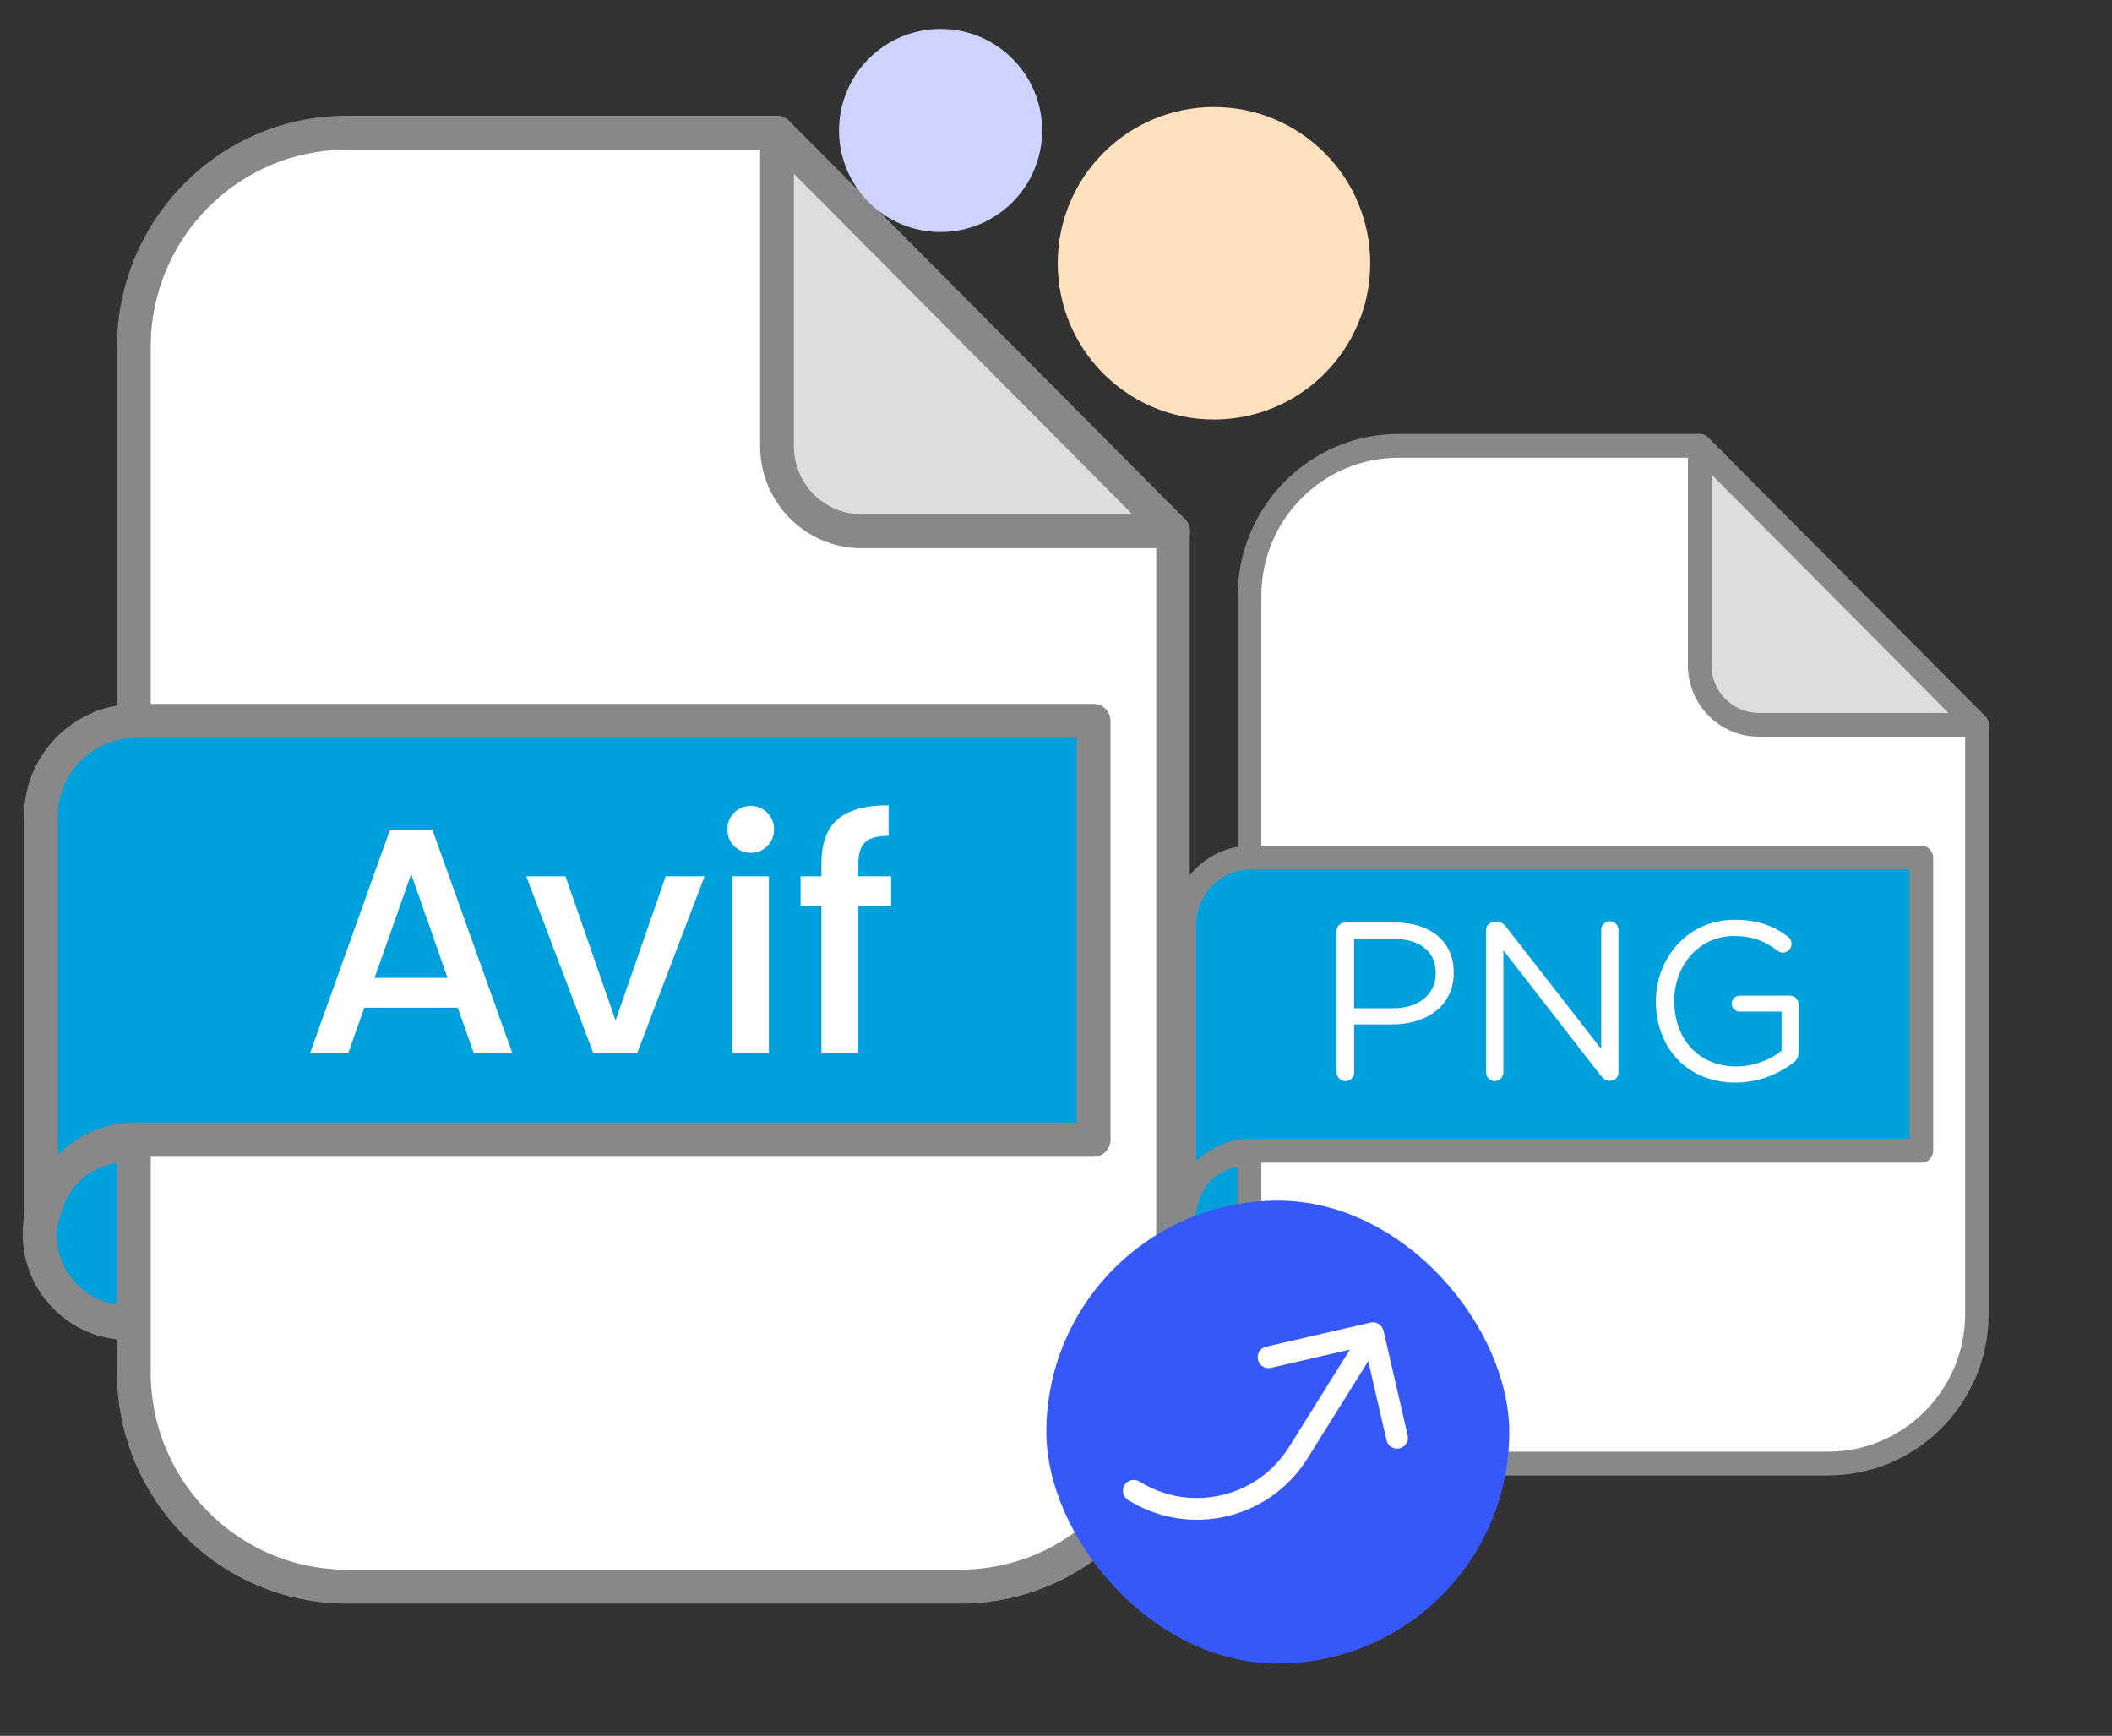 <svg width="73" height="60" viewBox="0 0 73 60" fill="none" xmlns="http://www.w3.org/2000/svg">
<rect x="0" y="0" width="73" height="60" fill="#333333" stroke="none"/>
<path d="M4.42 45.72C6.106 45.72 7.473 44.345 7.473 42.649C7.473 40.953 6.106 39.578 4.42 39.578C2.734 39.578 1.368 40.953 1.368 42.649C1.368 44.345 2.734 45.72 4.42 45.72Z" fill="#00A0DC"/>
<path d="M4.42 46.316C2.418 46.316 0.784 44.672 0.784 42.649C0.784 40.626 2.418 38.991 4.42 38.991C6.431 38.991 8.056 40.635 8.056 42.649C8.065 44.672 6.431 46.316 4.42 46.316ZM4.42 40.165C3.056 40.165 1.951 41.285 1.951 42.649C1.951 44.022 3.065 45.133 4.42 45.133C5.785 45.133 6.889 44.013 6.889 42.649C6.898 41.276 5.785 40.165 4.42 40.165Z" fill="#888888"/>
<path d="M26.856 4.587H11.98C7.922 4.587 4.627 7.893 4.627 11.985V47.445C4.627 51.528 7.913 54.843 11.98 54.843H33.195C37.253 54.843 40.548 51.537 40.548 47.445V18.362L26.856 4.587Z" fill="white"/>
<path d="M33.195 55.43H11.98C7.607 55.43 4.043 51.853 4.043 47.445V11.985C4.052 7.577 7.607 4 11.98 4H26.847C27 4 27.153 4.063 27.26 4.172L40.952 17.946C41.06 18.054 41.123 18.208 41.123 18.361V47.445C41.132 51.844 37.576 55.43 33.195 55.43ZM11.98 5.174C8.254 5.174 5.21 8.227 5.21 11.985V47.445C5.21 51.194 8.245 54.255 11.98 54.255H33.195C36.921 54.255 39.964 51.203 39.964 47.445V18.605L26.614 5.174H11.98Z" fill="#888888"/>
<path d="M26.856 4.587L40.548 18.362H29.774C28.158 18.362 26.856 17.043 26.856 15.426V4.587Z" fill="#DCDDDE"/>
<path d="M40.548 18.949H29.774C27.844 18.949 26.273 17.368 26.273 15.426V4.587C26.273 4.353 26.416 4.136 26.632 4.045C26.847 3.955 27.099 4 27.269 4.172L40.934 17.919C41.06 18.027 41.132 18.181 41.132 18.362C41.132 18.687 40.871 18.949 40.548 18.949ZM27.44 6.005V15.426C27.44 16.727 28.49 17.774 29.774 17.774H39.138L27.44 6.005Z" fill="#888888"/>
<path d="M4.699 24.919C2.885 24.919 1.413 26.4 1.413 28.225V42.071H1.475C1.772 40.545 3.1 39.398 4.699 39.398H37.801V24.919H4.699Z" fill="#00A0DC"/>
<path d="M1.475 42.658H1.413C1.089 42.658 0.829 42.396 0.829 42.071V28.224C0.829 26.075 2.562 24.331 4.699 24.331H37.801C38.124 24.331 38.384 24.593 38.384 24.919V39.397C38.384 39.722 38.124 39.984 37.801 39.984H4.699C3.406 39.984 2.292 40.915 2.041 42.188C1.996 42.459 1.754 42.658 1.475 42.658ZM4.699 25.506C3.208 25.506 1.996 26.725 1.996 28.224V39.912C2.696 39.226 3.657 38.801 4.699 38.801H37.217V25.506H4.699Z" fill="#888888"/>
<path d="M30.802 31.323H29.669V36.408H28.392V31.323H27.671V30.29H28.392V29.857C28.392 29.154 28.577 28.643 28.948 28.325C29.325 27.999 29.913 27.836 30.713 27.836V28.891C30.328 28.891 30.058 28.965 29.902 29.113C29.747 29.254 29.669 29.502 29.669 29.857V30.29H30.802V31.323Z" fill="white"/>
<path d="M25.953 29.479C25.724 29.479 25.531 29.402 25.376 29.246C25.22 29.091 25.143 28.898 25.143 28.669C25.143 28.439 25.22 28.247 25.376 28.092C25.531 27.936 25.724 27.858 25.953 27.858C26.175 27.858 26.364 27.936 26.52 28.092C26.675 28.247 26.753 28.439 26.753 28.669C26.753 28.898 26.675 29.091 26.52 29.246C26.364 29.402 26.175 29.479 25.953 29.479ZM26.575 30.29V36.408H25.309V30.29H26.575Z" fill="white"/>
<path d="M21.277 35.276L23.009 30.291H24.352L22.021 36.408H20.511L18.19 30.291H19.545L21.277 35.276Z" fill="white"/>
<path d="M15.822 34.831H12.591L12.036 36.408H10.715L13.48 28.68H14.945L17.71 36.408H16.378L15.822 34.831ZM15.467 33.799L14.213 30.212L12.947 33.799H15.467Z" fill="white"/>
<path d="M43.045 44.204C44.225 44.204 45.182 43.241 45.182 42.054C45.182 40.867 44.225 39.904 43.045 39.904C41.865 39.904 40.908 40.867 40.908 42.054C40.908 43.241 41.865 44.204 43.045 44.204Z" fill="#00A0DC"/>
<path d="M43.045 44.621C41.644 44.621 40.5 43.47 40.5 42.054C40.5 40.638 41.644 39.493 43.045 39.493C44.453 39.493 45.59 40.644 45.59 42.054C45.59 43.464 44.453 44.621 43.045 44.621ZM43.045 40.315C42.09 40.315 41.317 41.099 41.317 42.054C41.317 43.008 42.096 43.792 43.045 43.792C44 43.792 44.773 43.008 44.773 42.054C44.773 41.099 44 40.315 43.045 40.315Z" fill="#888888"/>
<path d="M58.75 15.411H48.337C45.496 15.411 43.19 17.725 43.19 20.589V45.411C43.19 48.269 45.49 50.589 48.337 50.589H63.187C66.027 50.589 68.334 48.275 68.334 45.411V25.053L58.75 15.411Z" fill="white"/>
<path d="M63.187 51H48.337C45.276 51 42.781 48.496 42.781 45.411V20.589C42.787 17.504 45.276 15 48.337 15H58.744C58.85 15 58.957 15.044 59.033 15.12L68.617 24.762C68.692 24.838 68.736 24.945 68.736 25.053V45.411C68.742 48.49 66.254 51 63.187 51ZM48.337 15.822C45.728 15.822 43.598 17.959 43.598 20.589V45.411C43.598 48.035 45.722 50.178 48.337 50.178H63.187C65.795 50.178 67.925 48.041 67.925 45.411V25.223L58.58 15.822H48.337Z" fill="#888888"/>
<path d="M58.75 15.411L68.334 25.053H60.792C59.661 25.053 58.75 24.13 58.75 22.998V15.411Z" fill="#DCDDDE"/>
<path d="M68.334 25.464H60.792C59.441 25.464 58.342 24.358 58.342 22.998V15.411C58.342 15.247 58.442 15.095 58.593 15.032C58.744 14.969 58.92 15 59.039 15.12L68.604 24.743C68.692 24.819 68.742 24.927 68.742 25.053C68.742 25.28 68.56 25.464 68.334 25.464ZM59.158 16.404V22.998C59.158 23.909 59.894 24.642 60.792 24.642H67.347L59.158 16.404Z" fill="#888888"/>
<path d="M43.24 29.643C41.97 29.643 40.94 30.68 40.94 31.957V41.649H40.984C41.191 40.581 42.121 39.778 43.24 39.778H66.411V29.643H43.24Z" fill="#00A0DC"/>
<path d="M40.984 42.06H40.94C40.713 42.06 40.531 41.877 40.531 41.649V31.957C40.531 30.452 41.744 29.232 43.24 29.232H66.411C66.637 29.232 66.819 29.415 66.819 29.643V39.778C66.819 40.005 66.637 40.189 66.411 40.189H43.24C42.335 40.189 41.556 40.834 41.38 41.731C41.348 41.921 41.178 42.06 40.984 42.06ZM43.24 30.054C42.197 30.054 41.348 30.907 41.348 31.957V40.138C41.838 39.658 42.511 39.361 43.24 39.361H66.002V30.054H43.24Z" fill="#888888"/>
<path d="M46.194 32.197C46.194 32.026 46.332 31.887 46.495 31.887H48.217C49.436 31.887 50.247 32.538 50.247 33.613V33.626C50.247 34.802 49.273 35.409 48.123 35.409H46.809V37.059C46.809 37.23 46.671 37.369 46.502 37.369C46.338 37.369 46.2 37.23 46.2 37.059V32.197H46.194ZM48.142 34.852C49.04 34.852 49.625 34.372 49.625 33.651V33.639C49.625 32.861 49.047 32.456 48.173 32.456H46.803V34.852H48.142Z" fill="white"/>
<path d="M51.359 32.166C51.359 32.001 51.498 31.862 51.661 31.862H51.749C51.887 31.862 51.975 31.932 52.057 32.039L55.344 36.256V32.147C55.344 31.982 55.476 31.843 55.645 31.843C55.809 31.843 55.941 31.982 55.941 32.147V37.066C55.941 37.23 55.828 37.356 55.664 37.356H55.633C55.501 37.356 55.407 37.281 55.319 37.167L51.963 32.849V37.066C51.963 37.23 51.831 37.369 51.661 37.369C51.498 37.369 51.366 37.23 51.366 37.066V32.166H51.359Z" fill="white"/>
<path d="M57.235 34.625V34.612C57.235 33.12 58.329 31.793 59.95 31.793C60.767 31.793 61.301 32.007 61.798 32.374C61.867 32.431 61.924 32.513 61.924 32.621C61.924 32.791 61.785 32.931 61.622 32.931C61.553 32.931 61.49 32.899 61.427 32.855C61.038 32.557 60.61 32.355 59.925 32.355C58.725 32.355 57.87 33.373 57.87 34.587V34.6C57.87 35.902 58.7 36.863 60.013 36.863C60.629 36.863 61.207 36.623 61.578 36.319V34.966H60.126C59.982 34.966 59.856 34.84 59.856 34.694C59.856 34.536 59.982 34.416 60.126 34.416H61.867C62.031 34.416 62.169 34.555 62.169 34.726V36.383C62.169 36.528 62.1 36.661 61.961 36.756C61.465 37.122 60.799 37.419 59.994 37.419C58.285 37.426 57.235 36.18 57.235 34.625Z" fill="white"/>
<circle cx="41.96" cy="9.1" r="5.4" fill="#FFE1BE"/>
<circle cx="32.51" cy="4.51" r="3.51" fill="#CCD4FF"/>
<rect x="36.166" y="41.5" width="16" height="16" rx="8" fill="#3758F9"/>
<g clip-path="url(#clip0_18_2120)">
<path d="M48.374 50.064C48.278 50.086 48.176 50.069 48.091 50.016C48.007 49.964 47.947 49.88 47.925 49.783L47.293 47.048L45.19 50.414C43.873 52.522 41.096 53.163 38.989 51.846C38.904 51.793 38.844 51.709 38.822 51.612C38.8 51.515 38.817 51.413 38.87 51.329C38.922 51.245 39.006 51.185 39.103 51.162C39.2 51.14 39.302 51.157 39.386 51.21C41.143 52.307 43.456 51.773 44.554 50.017L46.657 46.65L43.922 47.282C43.826 47.302 43.726 47.284 43.643 47.231C43.56 47.178 43.501 47.095 43.479 46.999C43.457 46.903 43.473 46.803 43.525 46.719C43.576 46.635 43.658 46.575 43.754 46.551L47.371 45.716C47.468 45.694 47.569 45.711 47.654 45.763C47.738 45.816 47.798 45.9 47.82 45.997L48.655 49.614C48.678 49.711 48.661 49.813 48.608 49.897C48.555 49.981 48.471 50.041 48.374 50.064Z" fill="white"/>
</g>
<defs>
<clipPath id="clip0_18_2120">
<rect width="12" height="12" fill="white" transform="translate(52.702 47.591) rotate(122)"/>
</clipPath>
</defs>
</svg>
